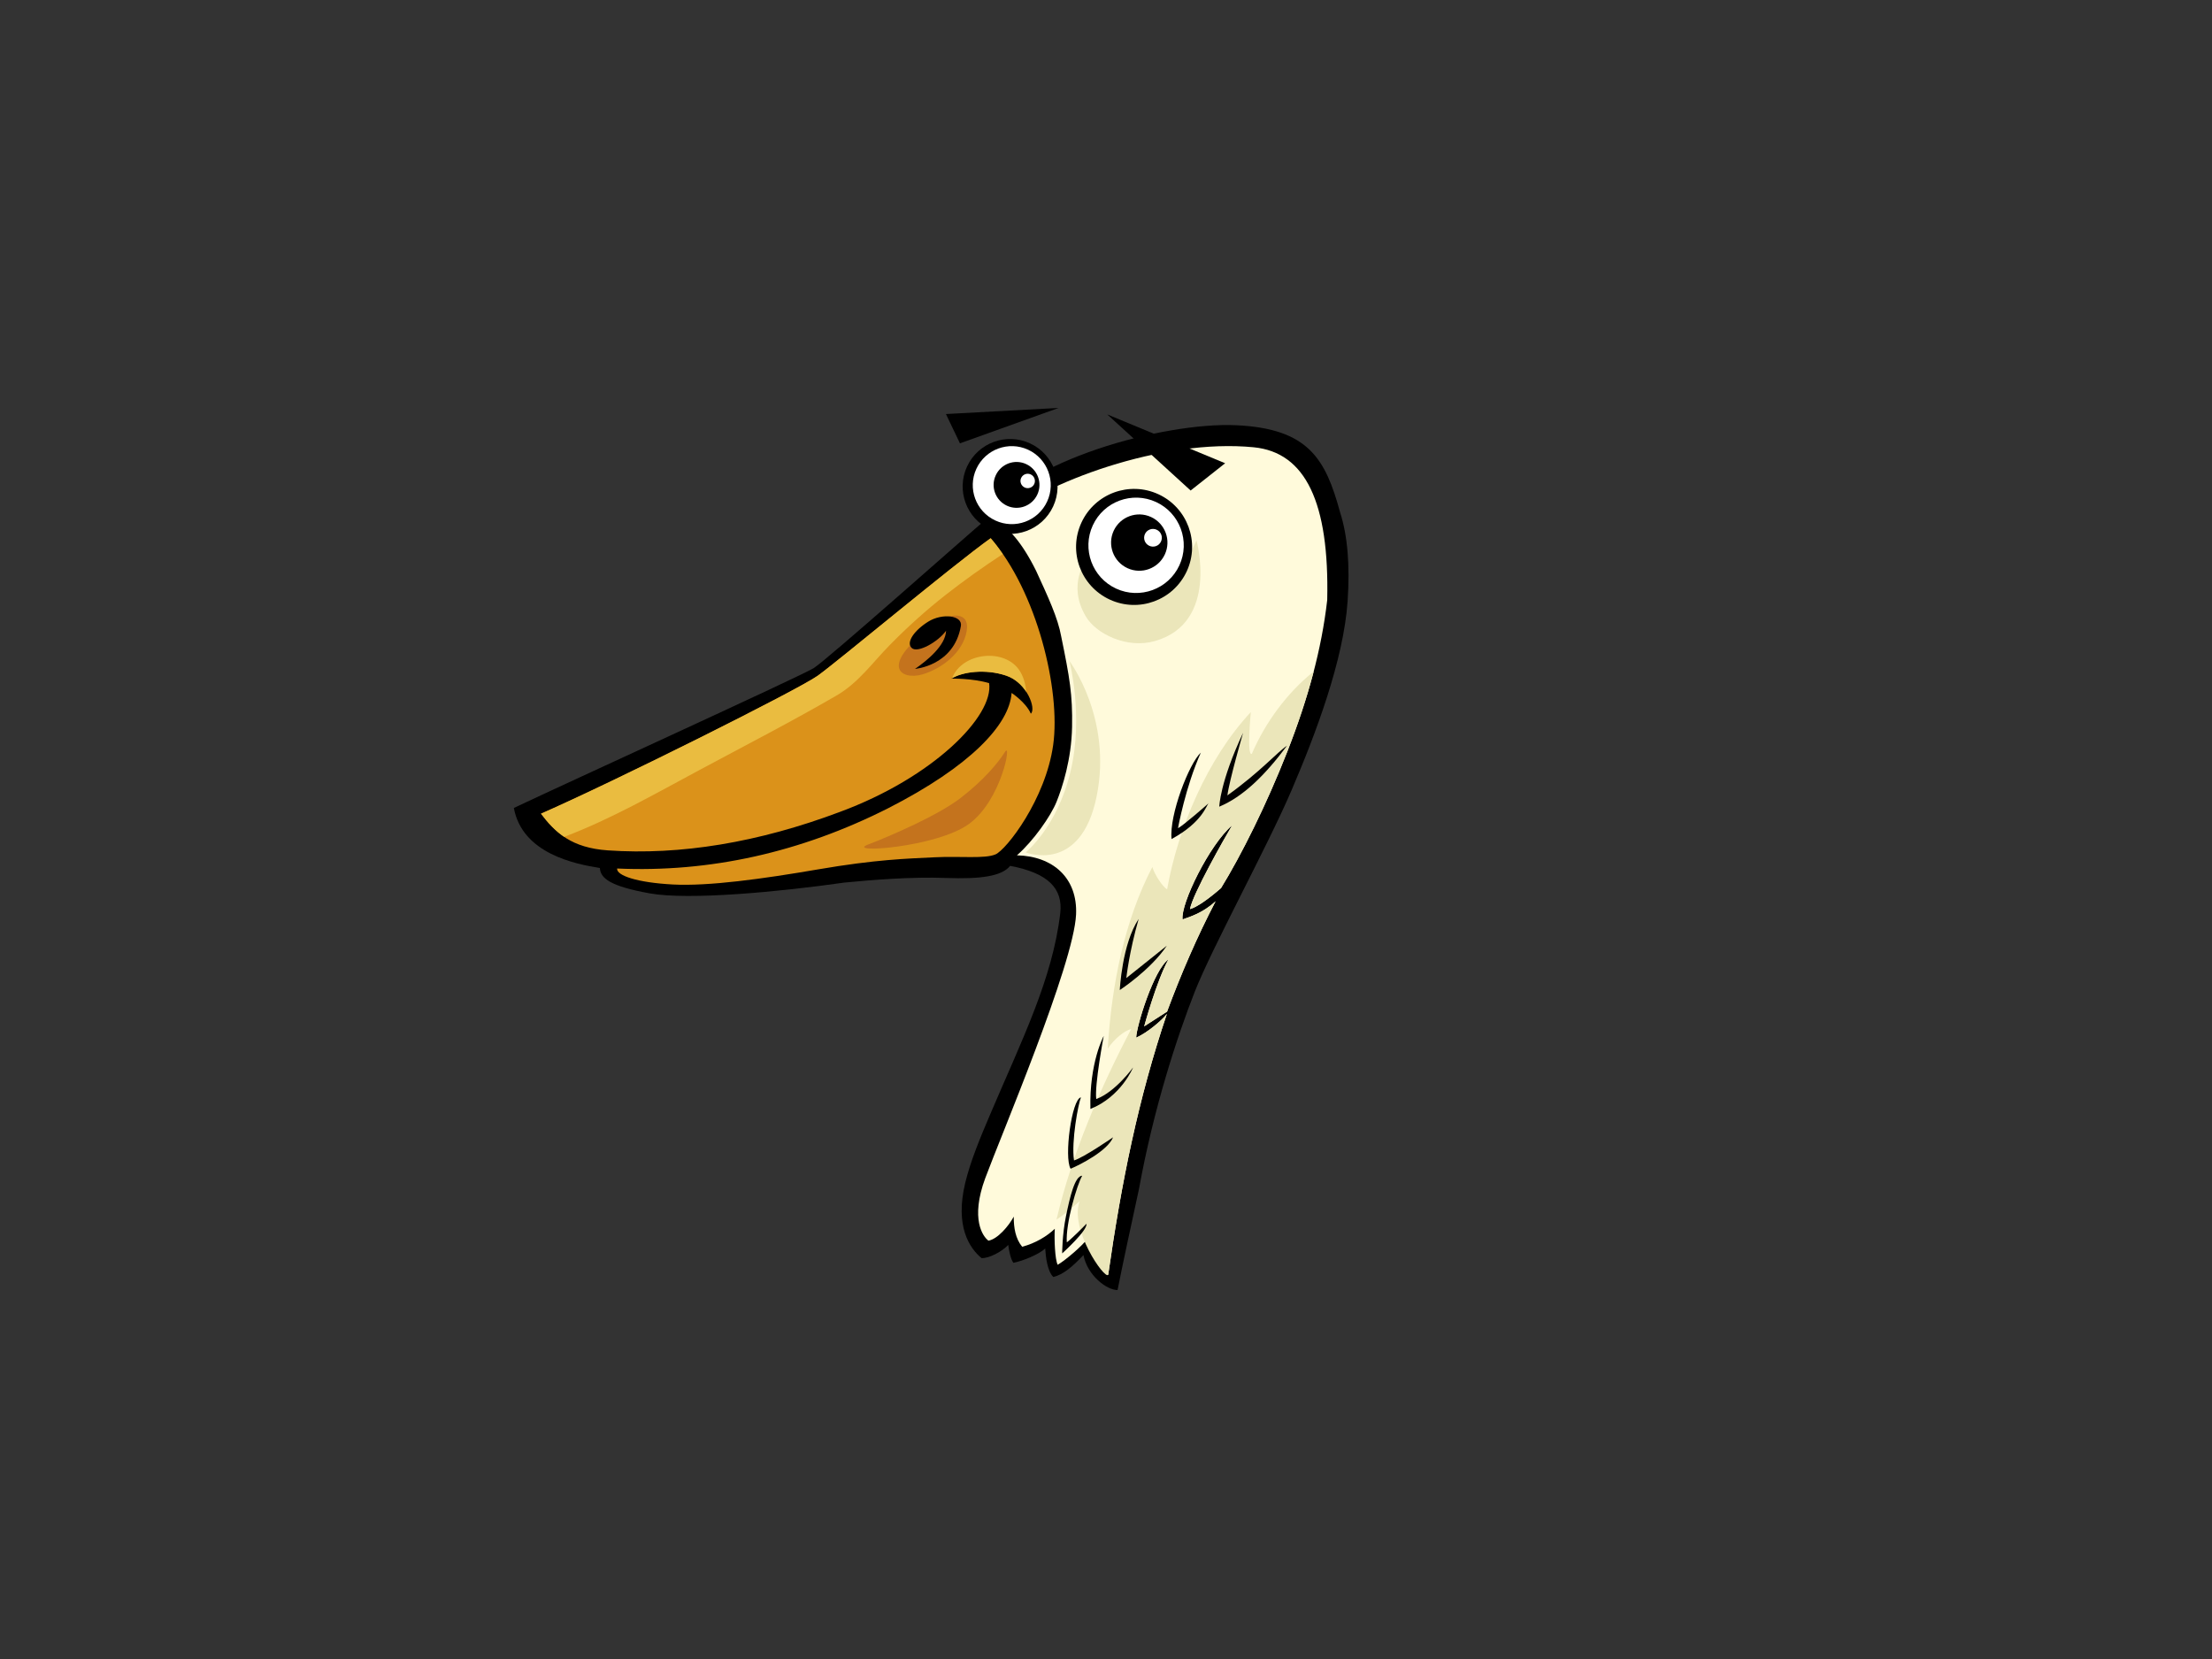 <?xml version="1.0" encoding="utf-8"?>
<!-- Generator: Adobe Illustrator 17.0.0, SVG Export Plug-In . SVG Version: 6.00 Build 0)  -->
<!DOCTYPE svg PUBLIC "-//W3C//DTD SVG 1.1//EN" "http://www.w3.org/Graphics/SVG/1.1/DTD/svg11.dtd">
<svg version="1.1" id="Layer_1" xmlns="http://www.w3.org/2000/svg" xmlns:xlink="http://www.w3.org/1999/xlink" x="0px" y="0px"
	 width="800px" height="600px" viewBox="0 0 800 600" enable-background="new 0 0 800 600" xml:space="preserve">
<rect x="0" y="0" width="800" height="600" fill="#333333" stroke="none"/>
<g>
	<path d="M365.333,313.151c13.793,2.591,19.168,8.221,18.117,17.179c-2.798,23.764-13.986,46.057-25.173,72.309
		c-3.63,8.522-7.248,17.105-9.188,25.159c-3.808,15.793,1.604,23.678,5.897,27.213c2.694,0.138,7.412-2.341,9.653-4.772
		c0.253,1.957,0.924,5.371,1.885,6.473c3.415-0.674,9.145-2.993,11.492-5.168c0.181,2.993,0.737,8.086,2.918,10.307
		c3.69-0.918,6.996-3.793,10.907-7.931c1.438,7.354,8.416,12.68,12.341,12.64c1.951-9.888,4.752-22.723,7.733-36.485
		c5.297-29.216,13.782-55.078,20.132-71.273c6.353-16.198,26.158-52.238,34.993-72.84c8.838-20.602,18.863-47.182,20.333-68.45
		c0.898-13.081-0.003-23.825-2.714-32.229c-5.245-19.254-11.38-30.292-37.601-31.492c-26.224-1.214-77.612,12.978-90.208,33.825
		c-6.557,5.527-57.865,51.119-62.576,54.031c-4.714,2.912-90.097,41.868-108.435,50.562c3.05,16.548,22.166,20.278,31.11,21.716
		c0.215,3.759,3.805,6.597,17.977,9.162c14.172,2.577,47.168-0.565,70.413-3.888c9.923-0.967,24.258-2.141,36.78-1.673
		C354.642,317.989,362.283,316.924,365.333,313.151z"/>
	<path fill="#DB921A" d="M360.042,308.996c-3.92,1.673-12.539,0.582-22.195,1.059c-9.653,0.482-20.967,0.752-42.046,4.379
		c-19.988,3.437-39.578,6.137-52.487,5.452c-12.901-0.691-20.399-3.239-20.126-5.776c33.592,1.501,66.461-5.857,97.962-21.77
		c29.808-15.196,43.919-30.275,44.708-41.727c0,0,5.148,3.343,6.958,7.498c2.009-1.696-1.311-11.202-8.912-13.762
		c-7.604-2.565-16.054-1.351-19.802,1.09c0,0,7.377-0.192,13.627,1.621c1.779,11.888-20.192,34.088-53.922,46.562
		c-29.529,11.11-57.784,15.733-83.956,13.928c-13.082-0.901-18.921-6.327-24.192-13.265c26.714-11.71,92.954-44.806,100.088-49.896
		c7.128-5.09,48.938-40.02,62.545-49.733c16.749,19.231,25.374,54.995,22.614,74.728
		C378.151,289.125,363.964,307.32,360.042,308.996z"/>
	<path fill="#EABC40" d="M252.858,278.549c16.551-8.875,33.308-17.512,49.558-26.924c8.014-4.637,12.909-11.727,19.259-18.212
		c6.384-6.525,13.19-12.654,20.37-18.292c6.66-5.225,13.561-10.106,20.631-14.729c-1.4-2.02-2.847-3.963-4.384-5.736
		c-13.607,9.713-55.417,44.642-62.545,49.733c-7.133,5.09-73.373,38.186-100.088,49.896c2.448,3.219,5.024,6.1,8.381,8.373
		C220.924,296.276,237.039,287.031,252.858,278.549z"/>
	<path fill="#EABC40" d="M371.166,250.216c-0.241-2.649-0.901-5.185-2.238-7.392c-5.291-8.697-21.113-6.933-24.608,2.508
		c3.839-2.364,12.109-3.507,19.584-0.984C367.123,245.43,369.562,247.757,371.166,250.216z"/>
	<path fill="#FFFADB" d="M374.733,206.469c4.284,9.334,7.862,16.976,9.05,23.635c3.079,14.998,4.155,21.035,3.948,32.774
		c-0.215,11.744-3.501,21.876-5.61,27.093c-2.1,5.217-8.402,14.198-14.338,19.366c13.136,0.307,21.977,8.278,21.391,21.389
		c-0.795,17.963-27.366,80.513-32.843,95.371c-5.486,14.849-0.815,21.182,1.159,22.608c3.277-0.548,7.357-5.314,9.145-8.691
		c-0.017,4.014,0.617,7.942,3.047,10.895c4.841-1.283,9.03-3.845,11.802-6.505c-0.244,3.613,0.055,11.17,1.048,13.027
		c3.108-1.86,8.895-6.904,10.611-9.245c0.439,3.004,5.426,11.518,7.65,12.869c4.763-33.366,10.915-63.856,21.234-94.375
		c-1.799,2.342-7.067,6.832-11.116,8.611c0.092-4.106,6.364-24.611,11.661-28.298c-4.258,7.684-8.763,24.198-8.763,24.198
		s4.499-2.87,8.278-5.329c5.047-13.618,10.91-27.188,17.544-39.879c-4.674,4.23-9.257,5.601-11.943,6.539
		c-0.732-5.664,9.716-27.004,17.946-34.063c-2.795,4.737-14.324,24.961-15.254,30.321c2.505-0.654,6.849-3.785,11.219-7.593
		c7.32-11.885,16.43-30.137,23.94-49.294c7.515-19.162,12.413-36.946,14.467-54.889c0.789-35.274-7.828-53.403-26.591-55.242
		c-32.99-3.237-75.922,12.534-93.098,27.28C364.349,190.139,369.683,196.266,374.733,206.469z"/>
	<path fill="#EBE6BA" d="M390.483,434.444c-3.764,10.009,9.047,28.433,10.31,26.611c4.763-33.366,10.915-63.856,21.234-94.375
		c-1.799,2.342-7.067,6.832-11.116,8.611c0.092-4.106,6.364-24.611,11.661-28.298c-4.258,7.684-8.763,24.198-8.763,24.198
		s4.499-2.87,8.278-5.329c5.047-13.618,10.91-27.188,17.544-39.879c-4.674,4.23-9.257,5.601-11.943,6.539
		c-0.732-5.664,9.716-27.004,17.946-34.063c-2.795,4.737-14.324,24.961-15.254,30.321c2.505-0.654,6.849-3.785,11.219-7.593
		c7.32-11.885,16.43-30.137,23.94-49.294c3.92-9.983,7.102-19.581,9.566-29.033c-9.716,7.776-17.549,18.562-22.364,29.764
		c-1.908,1.016-0.361-15.087-0.361-15.087c-15.736,16.84-26.338,41.965-30.272,64.083c-1.882-1.047-4.823-5.96-5.334-8.069
		c-9.937,19.033-14.746,42.22-16.138,65.678c2.436-3.558,5.914-6.379,8.499-7.102c-11.191,21.262-21.592,45.517-27.03,68.952
		C384.541,439.569,388.386,436.203,390.483,434.444z"/>
	<path fill="#EBE6BA" d="M392.67,222.899c-6.778-11.498,0.129-20.172,0.129-20.172s1.369,12.08,17.529,10.978
		c16.161-1.085,22.393-18.315,22.393-18.315s8.347,29.896-15.13,36.485C407.576,234.678,396.44,229.318,392.67,222.899z"/>
	<path d="M449.576,265.039c-8.364,17.75-8.611,26.706-8.611,26.706c8.465-3.532,16.37-11.111,24.513-22.057
		c-3.435,2.227-9.621,9.432-21.572,17.977C444.623,282.092,449.576,265.039,449.576,265.039z"/>
	<path d="M423.711,303.455c11.262-6.14,12.554-12.215,13.432-12.973c0,0-9.409,8.316-11.102,9.021c0,0,2.711-14.958,8.255-27.299
		C430.087,276.041,422.81,294.795,423.711,303.455z"/>
	<path d="M411.809,332.356c-6.049,9.119-6.818,25.704-6.818,25.704s11.156-7.277,17.001-16.029l-14.643,11.702
		C407.35,353.733,408.371,344.275,411.809,332.356z"/>
	<path d="M396.48,397.474c-0.686-4.904,2.694-22.806,2.694-22.806s-5.248,9.641-4.812,26.401
		c11.156-4.459,15.432-15.01,15.432-15.01S403.384,394.966,396.48,397.474z"/>
	<path d="M402.564,411.316c0,0-10.6,7.311-14.132,8.37c-1.024-6.887,1.521-20.419,2.505-22.818
		c-3.326,0.591-6.169,21.73-3.742,25.828C390.658,421.244,400.541,416.226,402.564,411.316z"/>
	<path d="M391.401,425.204c-2.711,0.095-4.462,7.822-5.859,14.551c-1.395,6.726-1.395,13.552-1.395,13.552s9.262-8.339,8.775-10.709
		c-1.512,1.587-5.925,5.951-7.102,6.709C385.362,442.455,389.539,428.364,391.401,425.204z"/>
	<path fill="#C4731D" d="M339.253,224.842c4.055-2.91,11.716-4.057,10.333,3.564c-1.386,7.627-8.927,13.394-15.934,15.486
		C325.95,246.185,316.696,241.005,339.253,224.842z"/>
	<path d="M347.517,226.417c0.671-3.897-6.778-4.76-11.859-1.564c-5.084,3.205-8.054,7.512-5.917,9.509
		c2.132,2.009,9.687-2.339,12.419-6.255c-0.184,5.406-6.912,10.818-11.231,13.81C330.929,241.918,345.023,240.825,347.517,226.417z"
		/>
	<path fill="#C4731D" d="M313.974,305.426c8.224-3.148,25.317-10.548,33.466-16.846c8.161-6.295,13.44-12.511,16.011-16.625
		c2.574-4.106-1.196,17.363-12.935,25.986C338.765,306.568,305.282,308.761,313.974,305.426z"/>
	<path fill="#EBE6BA" d="M386.756,239.043c0,0,5.254,19.911,0.39,40.071c-4.858,20.163-16.201,29.159-16.201,29.159
		s19.951,7.994,25.684-20.304C402.363,259.671,386.756,239.043,386.756,239.043z"/>
	<g>
		<path d="M429.215,206.598c-4.864,10.519-17.331,15.116-27.859,10.247c-10.522-4.864-15.102-17.323-10.238-27.845
			c4.849-10.513,17.32-15.099,27.842-10.247C429.473,183.614,434.064,196.073,429.215,206.598z"/>
		<path fill="#FFFFFF" d="M426.543,204.455c-3.997,8.643-14.241,12.413-22.892,8.416c-8.643-3.991-12.413-14.244-8.422-22.881
			c3.991-8.646,14.238-12.413,22.881-8.427C426.75,185.557,430.526,195.815,426.543,204.455z"/>
	</g>
	<g>
		<path d="M421.283,200.509c-2.362,5.099-8.413,7.346-13.526,4.967c-5.102-2.35-7.337-8.399-4.981-13.512
			c2.364-5.102,8.416-7.334,13.524-4.976C421.407,189.353,423.645,195.396,421.283,200.509z"/>
		<path fill="#FFFFFF" d="M419.895,195.838c-0.729,1.61-2.637,2.301-4.241,1.558c-1.616-0.743-2.31-2.646-1.572-4.25
			c0.743-1.604,2.651-2.304,4.252-1.561C419.938,192.323,420.649,194.228,419.895,195.838z"/>
	</g>
	<g>
		<path d="M380.902,183.127c-3.98,8.605-14.172,12.356-22.775,8.381c-8.608-3.968-12.361-14.16-8.387-22.769
			c3.977-8.602,14.175-12.364,22.777-8.387C381.12,164.323,384.868,174.518,380.902,183.127z"/>
		<path fill="#FFFFFF" d="M378.719,181.37c-3.265,7.079-11.65,10.161-18.717,6.884c-7.067-3.262-10.155-11.638-6.884-18.706
			c3.263-7.073,11.638-10.163,18.712-6.898C378.899,165.927,381.984,174.3,378.719,181.37z"/>
	</g>
	<g>
		<path d="M375.175,178.84c-1.92,4.164-6.844,5.977-11.001,4.057c-4.158-1.92-5.983-6.852-4.046-10.999
			c1.914-4.164,6.835-5.98,10.993-4.057C375.275,169.769,377.089,174.688,375.175,178.84z"/>
		<path fill="#FFFFFF" d="M374.05,175.046c-0.6,1.303-2.152,1.865-3.458,1.266c-1.305-0.611-1.891-2.152-1.28-3.458
			c0.609-1.305,2.158-1.885,3.458-1.277C374.082,172.186,374.65,173.735,374.05,175.046z"/>
	</g>
	<polygon points="382.859,147.537 342.108,149.741 347.181,160.338 	"/>
	<polygon points="443.088,167.54 430.606,177.402 400.446,149.876 	"/>
</g>
</svg>
